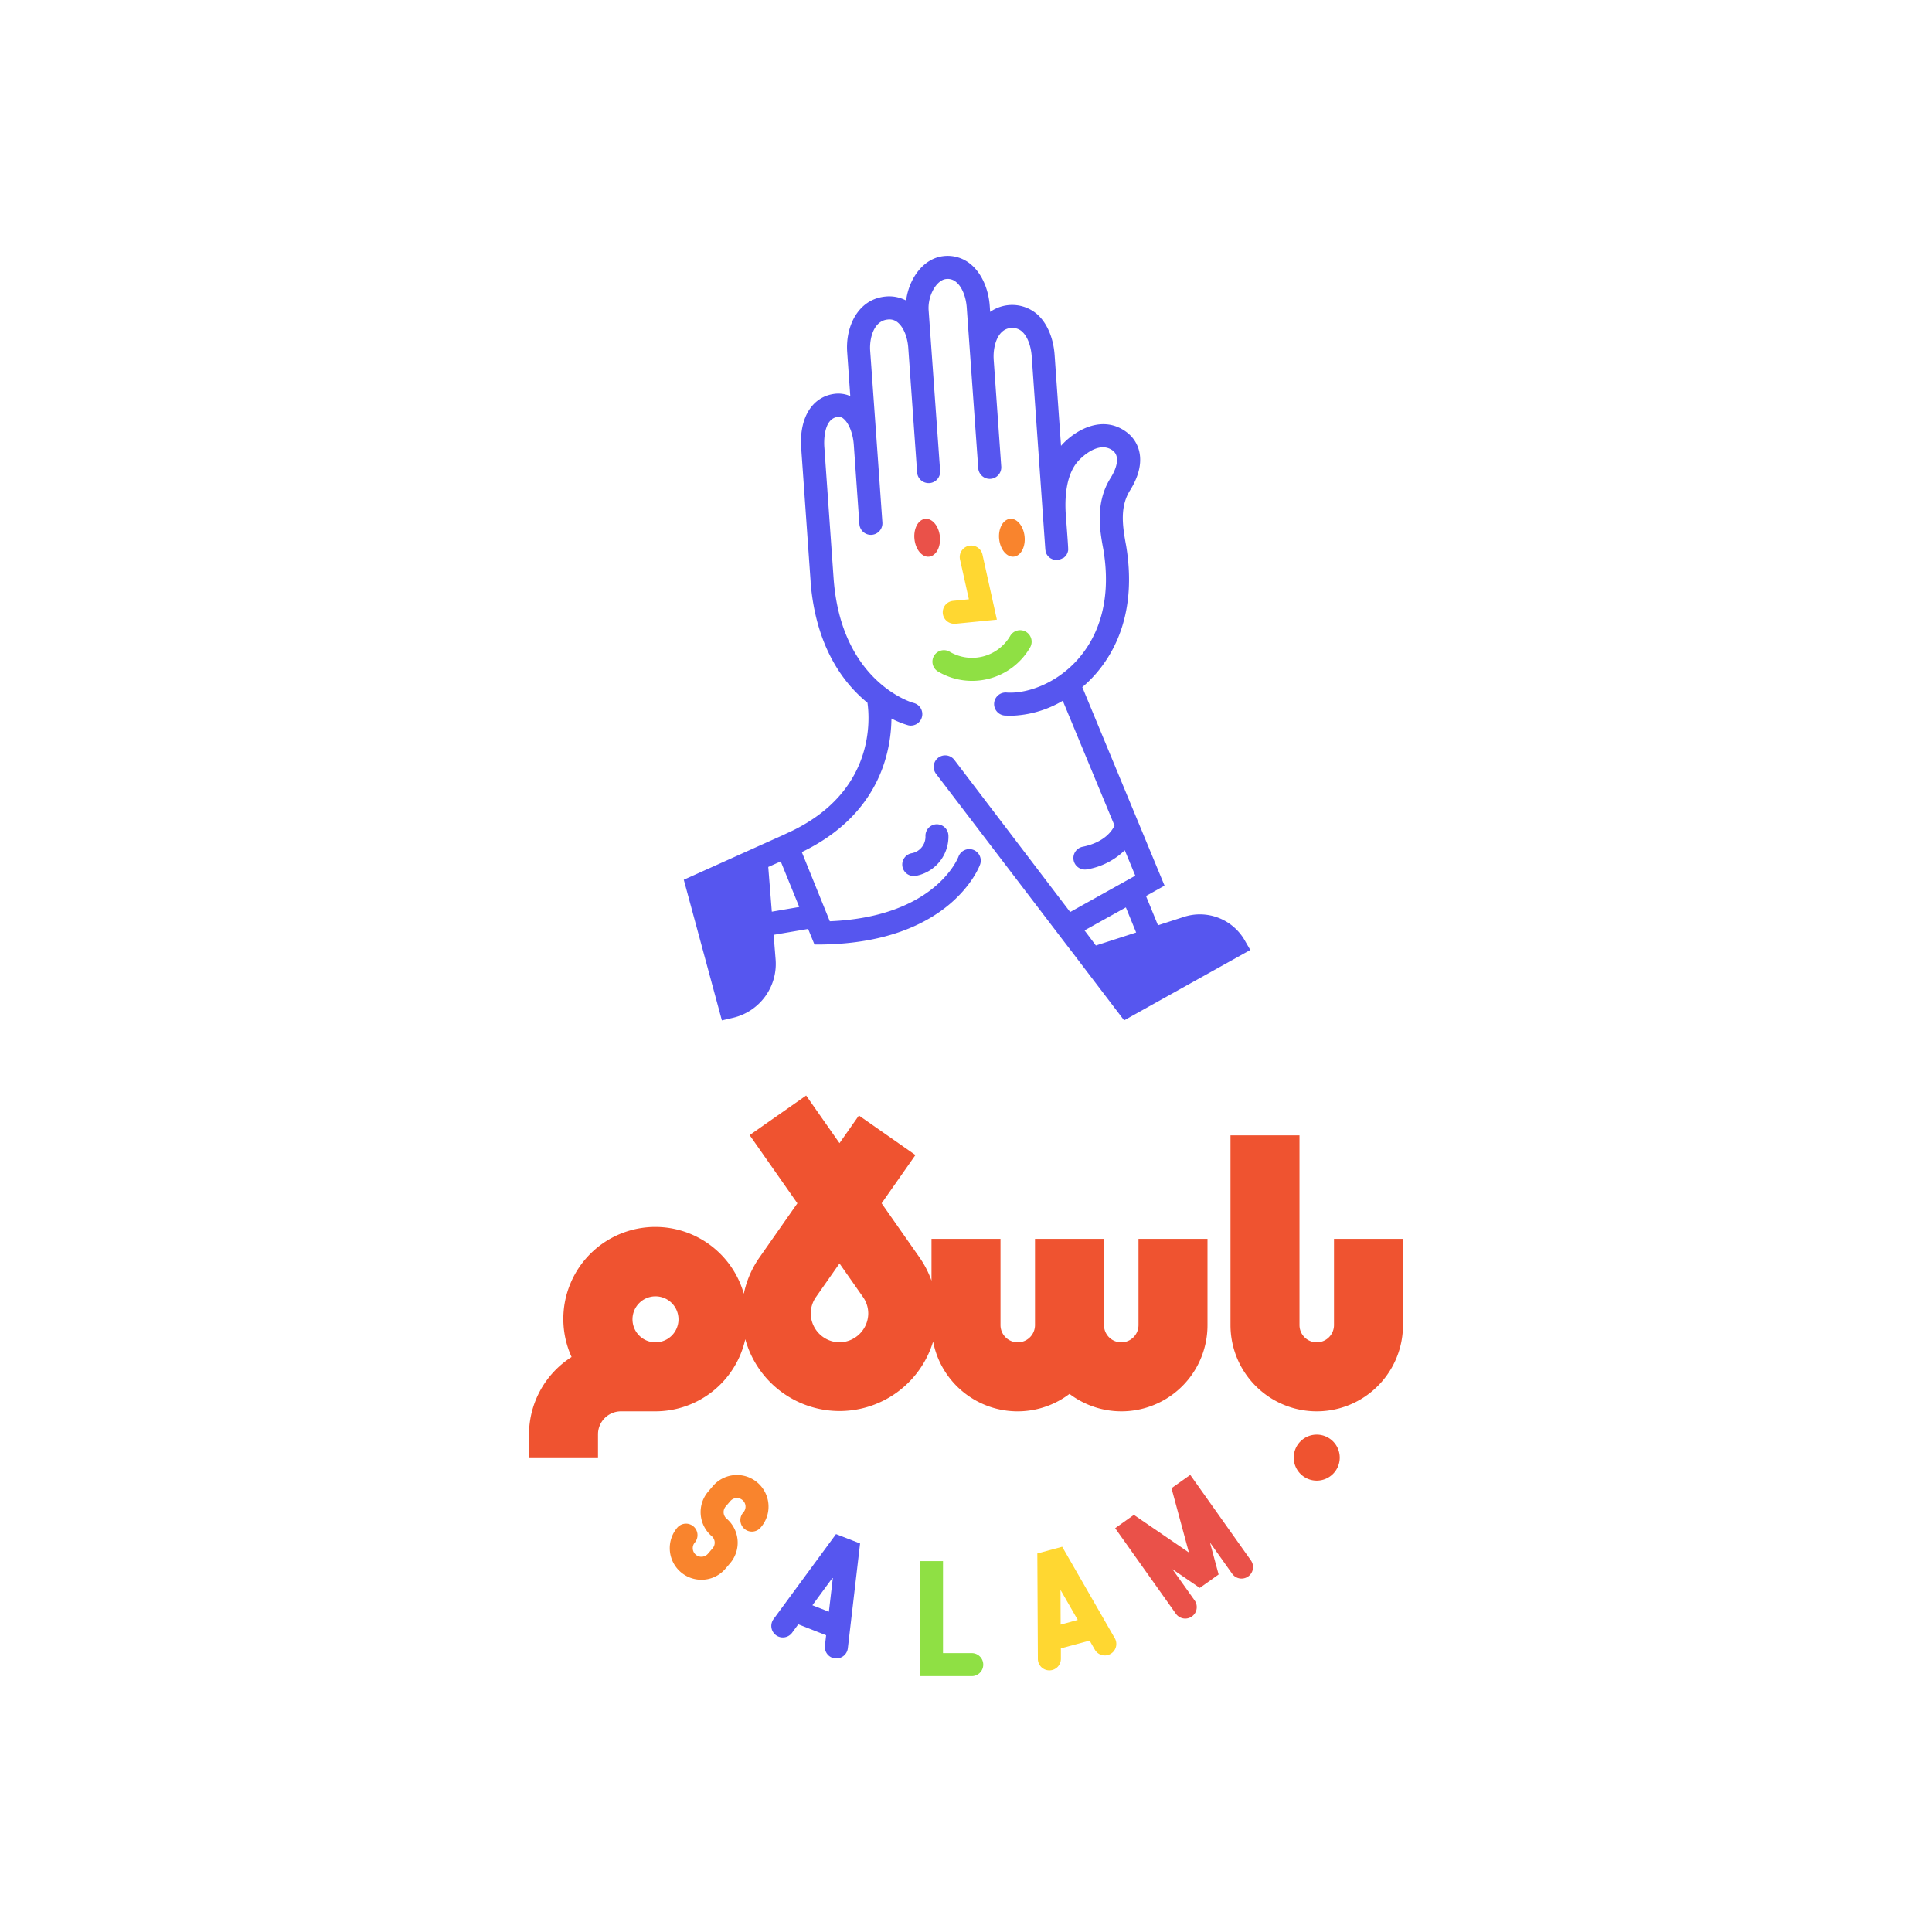 <svg xmlns="http://www.w3.org/2000/svg" viewBox="0 0 672 672"><defs><style>.cls-1{fill:#5656ef;}.cls-2{fill:#ea5149;}.cls-3{fill:#ffd731;}.cls-4{fill:#8fe044;}.cls-5{fill:#f9842d;}.cls-6{fill:#ef5330;}</style></defs><g id="Layer_1" data-name="Layer 1"><path class="cls-1" d="M317.14,296.77a4,4,0,0,0,.72,7.94,4.62,4.62,0,0,0,.73-.07,13.89,13.89,0,0,0,11.3-14,4.07,4.07,0,0,0-4.06-3.94,4,4,0,0,0-3.93,4.07A5.85,5.85,0,0,1,317.14,296.77Z"/><path class="cls-2" d="M321.34,180.56c-2.39.65-3.81,4.07-3.17,7.65s3.09,6,5.48,5.32,3.81-4.07,3.17-7.65S323.73,179.92,321.34,180.56Z"/><path class="cls-3" d="M327.93,213.36a4,4,0,0,0,4,3.6,2.75,2.75,0,0,0,.4,0l14.41-1.43-5-22.59a4,4,0,1,0-7.81,1.73L337,208.44l-5.43.54A4,4,0,0,0,327.93,213.36Z"/><path class="cls-4" d="M324.88,228.11a4,4,0,0,0,1.42,5.48,23.15,23.15,0,0,0,11.79,3.23,23.59,23.59,0,0,0,5.88-.75,23.16,23.16,0,0,0,14.25-10.75,4,4,0,1,0-6.89-4.06,15.35,15.35,0,0,1-21,5.43A4,4,0,0,0,324.88,228.11Z"/><path class="cls-1" d="M432.85,326.9a18,18,0,0,0-21-8l-9.07,2.94-4.17-10.18,6.45-3.61L376.45,239a42.74,42.74,0,0,0,4-3.84c7.25-7.93,15.09-22.22,11.25-45.37-1.35-7.18-2.17-13.58,1.37-19.25,6.06-9.68,3.37-16.77-1.16-20.19-8.35-6.28-17.95-.82-22.86,4.72l-2.23-31.62c-.43-6-2.67-11.19-6.17-14.23a13.31,13.31,0,0,0-16.25-.73l-.14-2.07c-.42-5.92-2.83-11.29-6.44-14.36a12.5,12.5,0,0,0-9.43-3c-7.32.68-12.26,8-13.22,15.46a12.67,12.67,0,0,0-7.15-1.38c-9.59.91-14,10.45-13.34,19.4l1.07,15.24a10.24,10.24,0,0,0-5.26-.82c-7.92.89-12.56,8.3-11.81,18.88l3.22,45.66h0l.06.91a2.56,2.56,0,0,0,0,.27c1.87,22.27,11.31,34.86,19.77,41.76.85,5.94,2.45,30.53-26,44.45l-3.69,1.73-5.52,2.47h0L237.84,306l13.25,48.91,3.76-.87a19.26,19.26,0,0,0,14.92-20.4l-.68-8.48,12-2.05,2.2,5.41,2.74,0c44.45-.7,54.47-26.71,54.87-27.82a4,4,0,0,0-2.35-5.1,4,4,0,0,0-5.15,2.33c-.33.88-8.46,21-44.77,22.51l-9.74-24.06.37-.18c26.48-12.93,30.68-34.47,30.81-46.28a31.36,31.36,0,0,0,5.86,2.36,3.67,3.67,0,0,0,.86.1,4,4,0,0,0,.86-7.91c-.25-.06-25.15-7.13-27.71-43.43l-3.22-45.66c-.07-1-.54-9.78,4.72-10.37a2.49,2.49,0,0,1,2,.67c1.84,1.54,3.26,5.14,3.53,9l1.95,27.62a4,4,0,0,0,8-.56l-1.61-22.82h0L302.67,122c-.29-4.1,1.1-10.39,6.12-10.86a4.47,4.47,0,0,1,3.54,1.08c1.95,1.65,3.33,5,3.6,8.85a.13.13,0,0,0,0,.06L319,164.32a4,4,0,0,0,4,3.72h.29a4,4,0,0,0,3.71-4.27l-4-55.85c-.35-5.08,2.73-10.56,6.12-10.87a4.46,4.46,0,0,1,3.51,1.11c2,1.65,3.37,5.11,3.63,8.82l4,55.86a4,4,0,0,0,8-.57l-2.63-37.17s0-.1,0-.15c-.28-4,1.1-10.5,6-10.86a5,5,0,0,1,3.8,1.18c1.87,1.63,3.16,4.9,3.43,8.75l4.73,67.06a3.85,3.85,0,0,0,.08.47c0,.08,0,.16,0,.24a4,4,0,0,0,1.77,2.41,2.24,2.24,0,0,0,.27.13,3,3,0,0,0,.8.32l.31.08.42,0,.3,0h.28c.12,0,.24,0,.35-.06l.4-.07c.12,0,.24-.09.36-.13s.25-.09.37-.15a2.17,2.17,0,0,0,.33-.19L370,194l.28-.25c.09-.09.19-.17.28-.27s.15-.2.22-.29.17-.22.24-.33.11-.22.16-.33a2.43,2.43,0,0,0,.16-.37c.05-.12.07-.25.11-.38s.06-.25.08-.38,0-.28,0-.42,0-.22,0-.33c-.08-1.83-.39-5.88-.61-8.84l-.2-2.64c-.56-7.9.7-14.12,3.63-18,1.42-1.89,7.77-8.15,12.72-4.43,2.2,1.66,1.9,5.23-.81,9.56-5.49,8.78-3.66,18.52-2.47,24.89,3.3,19.88-3.22,31.95-9.27,38.57-7.65,8.37-17.78,11.6-24.43,11.12a4,4,0,1,0-.6,8c.68,0,1.36.08,2,.08a37.35,37.35,0,0,0,18.17-5.22l18,43.41c-.78,1.7-3.4,5.83-11.1,7.38a4,4,0,0,0,.78,7.92,4.33,4.33,0,0,0,.8-.07,24.65,24.65,0,0,0,13.08-6.64l3.67,8.85-22.66,12.64L332,264.38a4,4,0,1,0-6.36,4.85l44.5,58.32h0l3,3.91h0L391,354.9l43.88-24.47Zm-164.39-9.79-1.24-15.55,4.34-1.93L278,315.47Zm108.77,6.51,14.38-8,3.57,8.73-14,4.52Z"/><path class="cls-5" d="M353.11,193.53c2.39-.65,3.81-4.07,3.17-7.65s-3.09-6-5.48-5.32-3.81,4.07-3.17,7.65S350.72,194.17,353.11,193.53Z"/><path class="cls-4" d="M338,575H328V543h-8v40h18a4,4,0,0,0,0-8Z"/><path class="cls-5" d="M243.94,549.48a11,11,0,0,1-8.33-18.16,4,4,0,0,1,6.07,5.21,3,3,0,0,0,4.56,3.9l1.63-1.9a3,3,0,0,0-.33-4.23,11,11,0,0,1-1.2-15.51l1.62-1.9a11,11,0,1,1,16.71,14.31A4,4,0,1,1,258.6,526a3,3,0,0,0-.33-4.22,3,3,0,0,0-4.23.32l-1.63,1.9a3,3,0,0,0,.33,4.23,11,11,0,0,1,1.2,15.51l-1.62,1.9a10.91,10.91,0,0,1-7.51,3.81A8.44,8.44,0,0,1,243.94,549.48Z"/><path class="cls-2" d="M435.11,542.75,414,513l-6.52,4.63L413.53,540l-19.14-13.09-6.51,4.63L409,561.3a4,4,0,0,0,6.52-4.64l-7.71-10.85,9.5,6.51,6.56-4.67-3-11.11,7.71,10.85a4,4,0,0,0,6.52-4.64Z"/><path class="cls-3" d="M387.75,569.82,369.46,538l-8.65,2.33L361,577a4,4,0,0,0,4,4h0a4,4,0,0,0,4-4v-3.65l10-2.7,1.82,3.16a4,4,0,1,0,6.93-4Zm-18.83-4.74L368.87,553l6,10.45Z"/><path class="cls-1" d="M290.79,533.6l-21.73,29.57a4,4,0,1,0,6.45,4.74l2.16-2.94,9.68,3.81-.42,3.62a4,4,0,0,0,3.5,4.44l.47,0a4,4,0,0,0,4-3.54l4.26-36.45Zm-2.48,27-5.74-2.25,7.14-9.72Z"/><path class="cls-6" d="M464,430.9v30a6,6,0,0,1-12,0v-66H428v66a30,30,0,0,0,60,0v-30Z"/><path class="cls-6" d="M396,460.9a6,6,0,0,1-12,0v-30H360v30a6,6,0,0,1-12,0v-30H324v14.56a33.65,33.65,0,0,0-4.15-8.06l-13.2-18.86,11.76-16.79L298.75,388,292,397.62l-11.6-16.57-19.66,13.77,16.61,23.72-13.2,18.86A33.88,33.88,0,0,0,258.72,450,32,32,0,1,0,198.81,472,32,32,0,0,0,184,498.9v8h24v-8a8,8,0,0,1,8-8h12a32.05,32.05,0,0,0,31.23-25.09,34,34,0,0,0,65.33.82A29.92,29.92,0,0,0,372,484.84a29.94,29.94,0,0,0,48-23.94v-30H396Zm-168,6a8,8,0,1,1,8-8A8,8,0,0,1,228,466.9Zm64,0a10.13,10.13,0,0,1-10-10,10,10,0,0,1,1.81-5.74l8.19-11.7,8.19,11.7A9.9,9.9,0,0,1,302,456.9,10.13,10.13,0,0,1,292,466.9Z"/><path class="cls-6" d="M458,499a8,8,0,1,0,8,8A8,8,0,0,0,458,499Z"/></g></svg>